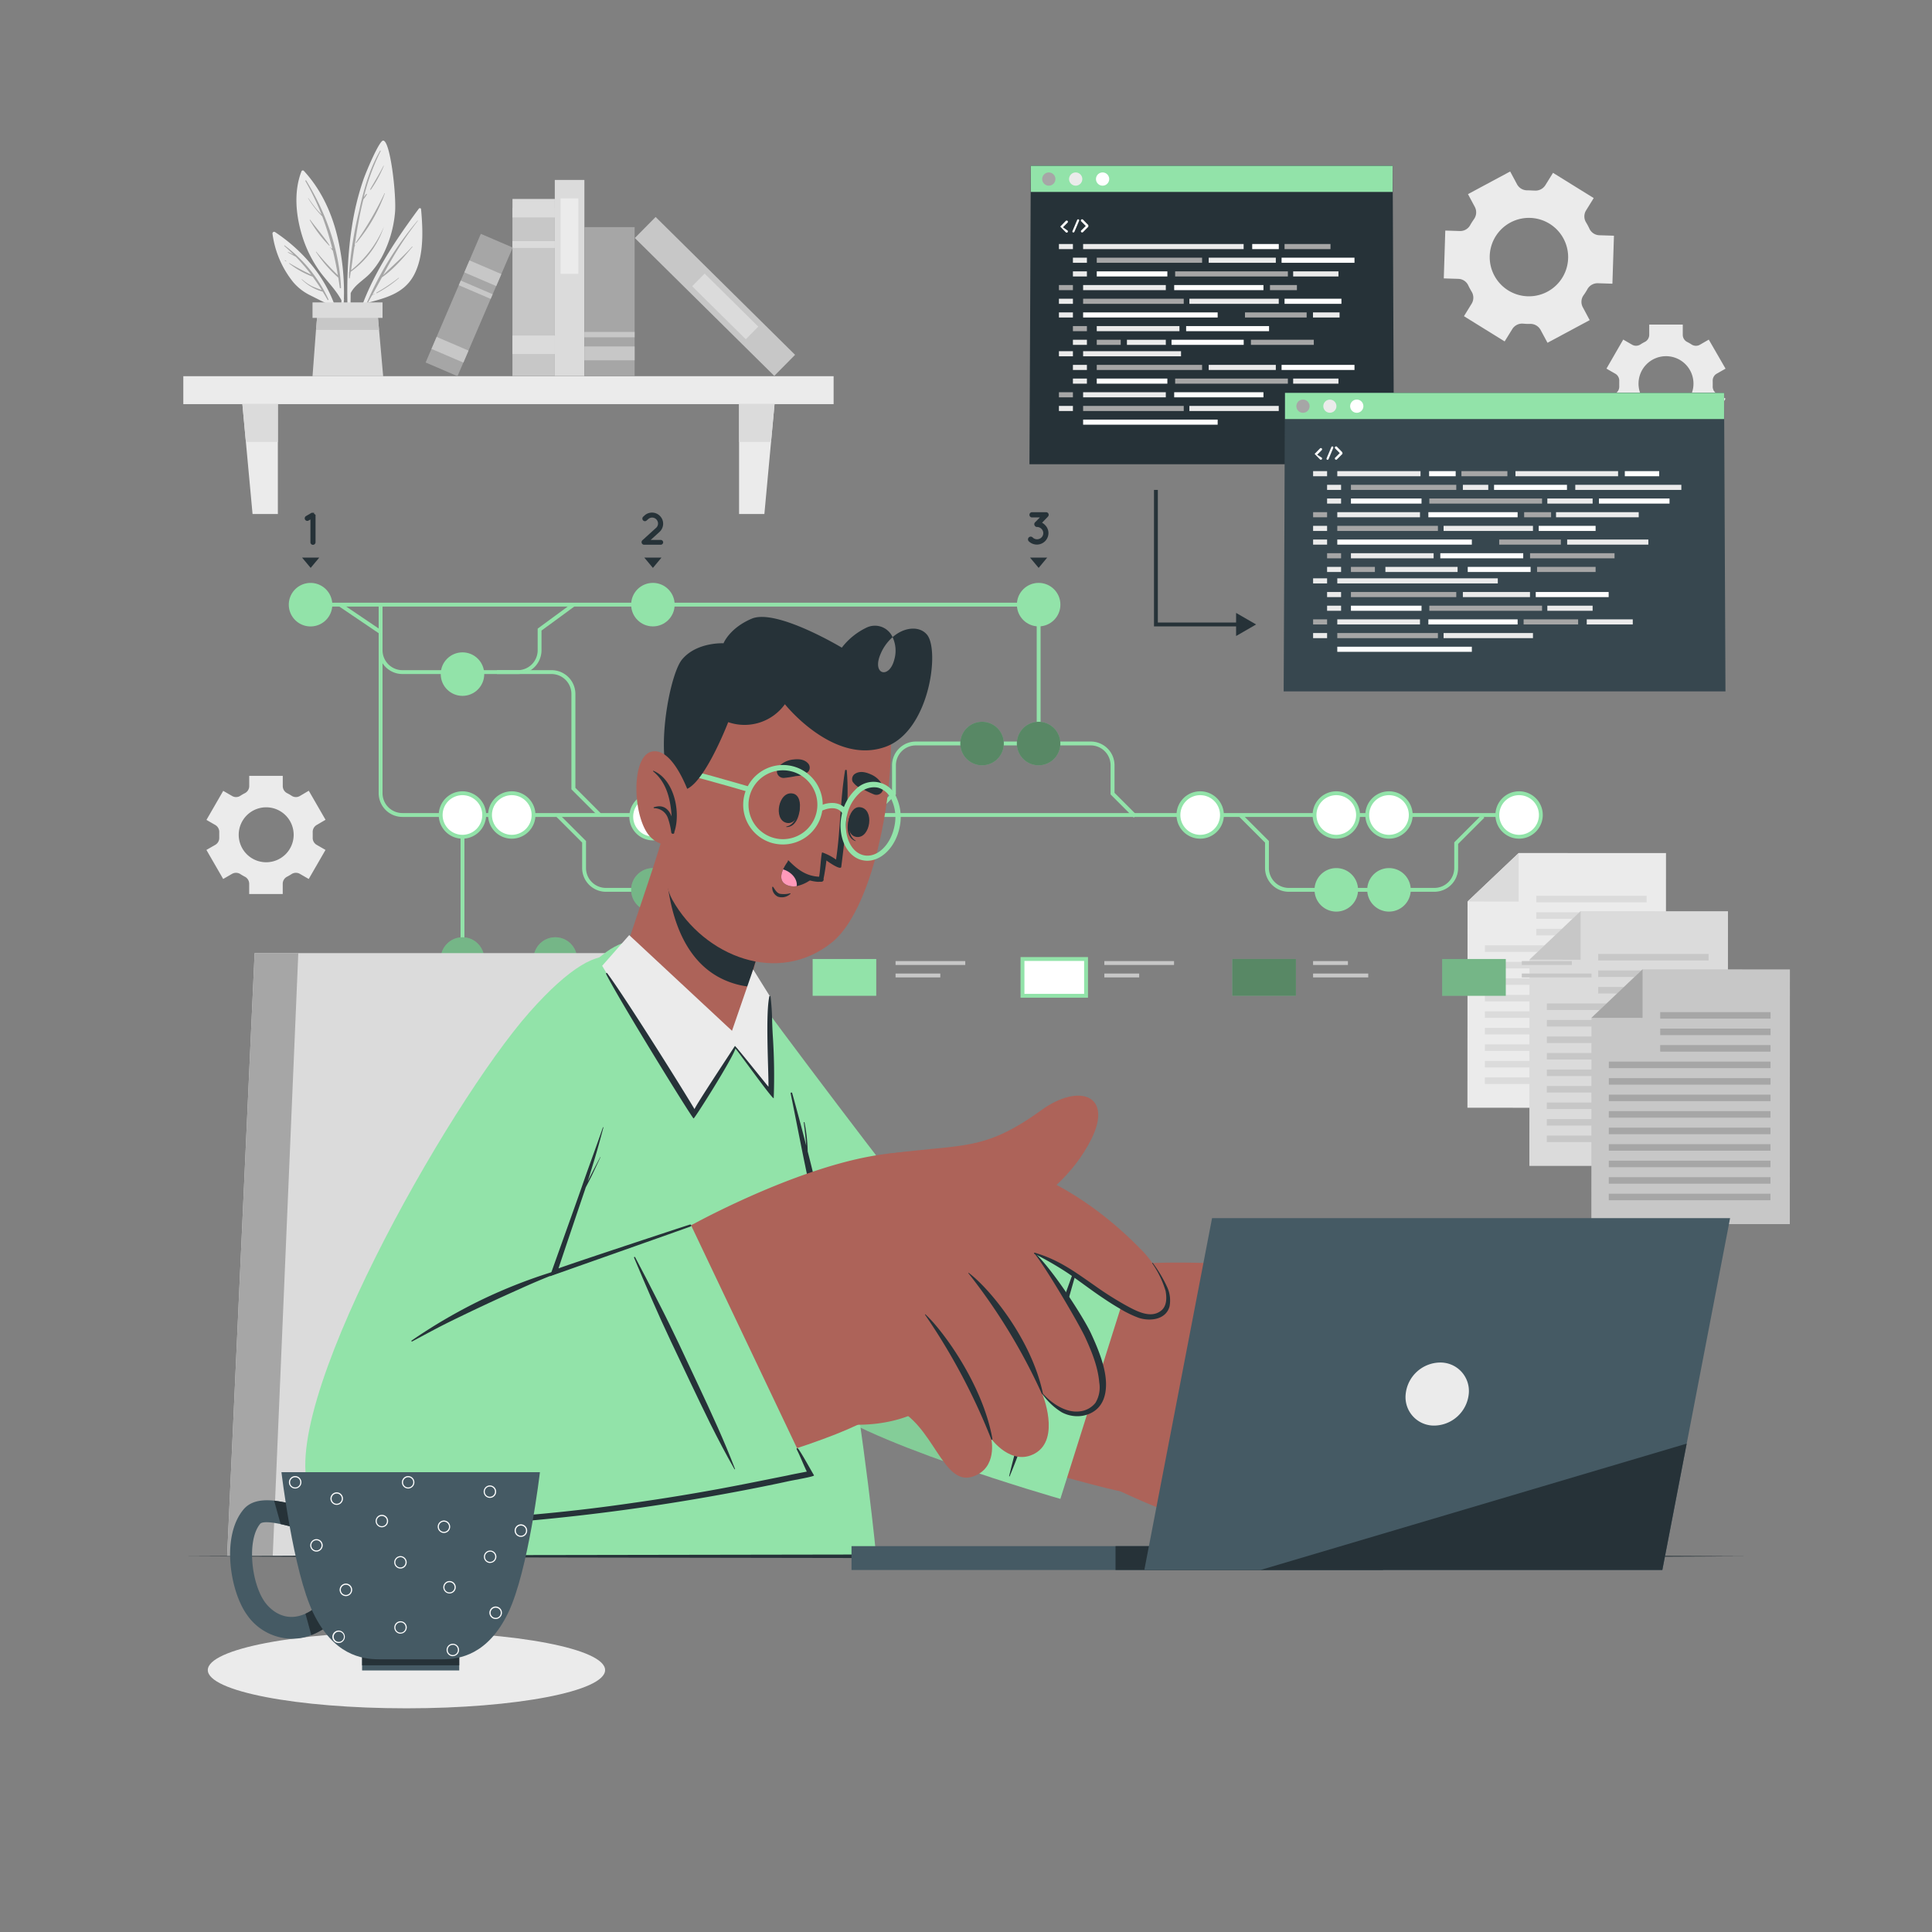 <svg xmlns="http://www.w3.org/2000/svg" viewBox="0 0 500 500"><rect x="0" y="0" width="500" height="500" fill="#808080" stroke="none"/><g id="freepik--background-complete--inject-112"><rect x="47.44" y="97.36" width="168.3" height="7.23" style="fill:#ebebeb"></rect><polygon points="71.91 133.03 65.36 133.03 62.73 104.58 71.91 104.58 71.91 133.03" style="fill:#ebebeb"></polygon><polygon points="191.27 133.03 197.82 133.03 200.45 104.58 191.27 104.58 191.27 133.03" style="fill:#ebebeb"></polygon><polygon points="62.73 104.58 71.91 104.58 71.91 114.38 63.63 114.38 62.73 104.58" style="fill:#dbdbdb"></polygon><polygon points="200.45 104.58 199.55 114.38 191.27 114.38 191.27 104.58 200.45 104.58" style="fill:#dbdbdb"></polygon><path d="M108.39,54c-7.47,10.12-15.26,21.86-17.16,34.54,0,.19.29.25.33.06a75.68,75.68,0,0,1,3.31-10.15c4.91-1.35,9.73-2.46,12.3-7.34s2.3-11.54,1.8-17C108.93,53.82,108.54,53.81,108.39,54Z" style="fill:#ebebeb"></path><path d="M94.94,78.35a83.55,83.55,0,0,1,13.14-21.27s.09,0,.06.06a89.42,89.42,0,0,0-9,14.09c2.47-2.51,5.18-4.76,7.52-7.42,0-.05.12,0,.08.08-2.33,2.79-4.87,5.82-7.9,7.89-.81,1.49-1.63,3-2.46,4.5L97,76s.07,0,0,.06c-.24.12-.46.24-.7.34l-1.19,2.13C95.09,78.65,94.87,78.51,94.94,78.35Z" style="fill:#a6a6a6"></path><path d="M97.44,75.73a44,44,0,0,0,5.73-3.83s.12,0,.07.07a30.42,30.42,0,0,1-5.72,3.9C97.43,75.92,97.34,75.78,97.44,75.73Z" style="fill:#a6a6a6"></path><path d="M90.42,88.42a.14.14,0,0,0,.27,0c0-4.18,0-8.37.07-12.57,1.07-2.16,3.36-3.35,5-5.08a22.28,22.28,0,0,0,3-4.15,30,30,0,0,0,3.46-11.52c.44-4.47-1.26-19.21-3.14-18.7-1,.26-4.14,7.57-5,10a69.58,69.58,0,0,0-3,12.24C89.54,68.44,89.67,78.53,90.42,88.42Z" style="fill:#ebebeb"></path><path d="M90.39,70.4h0a95,95,0,0,1,2.53-15.75c1.2-5.52,2.6-10.72,5.45-15.65,0-.09.18,0,.14.09a57.72,57.72,0,0,0-4.38,12c.19-.3.42-.58.62-.86.08-.12.26,0,.19.1a8,8,0,0,1-.89,1.26h0c-1,3.95-1.68,8-2.28,12l.13-.15s.09,0,.06,0l-.23.4c-.31,2-.59,4.08-.87,6.1a28.75,28.75,0,0,0,8.5-11.29s0,0,0,0a23.49,23.49,0,0,1-8.6,11.69c-.07.55-.15,1.09-.23,1.63,0,.12-.19.09-.19,0,0-.48,0-1,0-1.45A.11.11,0,0,1,90.39,70.4Z" style="fill:#a6a6a6"></path><path d="M92.1,62.75A85.12,85.12,0,0,0,99.52,50s.11,0,.09,0a41.49,41.49,0,0,1-7.37,12.84C92.18,62.93,92.05,62.83,92.1,62.75Z" style="fill:#a6a6a6"></path><path d="M95.8,49c1.15-2,2.37-4,3.45-6.1,0-.06.11,0,.09,0A31.9,31.9,0,0,1,96,49.05C95.9,49.16,95.73,49.07,95.8,49Z" style="fill:#a6a6a6"></path><path d="M95.35,49.84a0,0,0,1,1,0,0A0,0,0,0,1,95.35,49.84Z" style="fill:#a6a6a6"></path><path d="M88.37,77.72a42.83,42.83,0,0,1-1,8.23c0,.3.08.59.13.9A39.17,39.17,0,0,0,89,77.68a.27.27,0,0,0,0-.29h0A60.94,60.94,0,0,0,88.09,65c-1.29-7.68-4.12-15-9.47-20.8a.38.38,0,0,0-.59.12c-2.16,5.5-1.41,12,.43,17.53a32,32,0,0,0,4.24,8.32C84.54,72.72,86.88,74.9,88.37,77.72Z" style="fill:#ebebeb"></path><path d="M79.25,46.73c5.07,8.24,8.6,18,9,27.72,0,.18-.29.22-.31,0-.12-.88-.25-1.74-.4-2.61h0a33.13,33.13,0,0,1-5.76-6.64s0-.1.07-.06a70.16,70.16,0,0,0,5.59,6.09q-.54-3.23-1.3-6.36c-.14-.15-.27-.31-.4-.47s.06-.25.15-.15l.12.14A74.1,74.1,0,0,0,83.4,56a26.09,26.09,0,0,1-3.68-4.73,0,0,0,0,1,.07,0c.76,1.06,1.49,2.13,2.35,3.11.34.39.71.76,1.07,1.14a65.25,65.25,0,0,0-4.16-8.65A.12.12,0,0,1,79.25,46.73Z" style="fill:#a6a6a6"></path><path d="M80.28,56.89c1.64,2.21,3.5,4.31,5,6.59,0,.07,0,.13-.11.08a33.16,33.16,0,0,1-5-6.61C80.12,56.88,80.23,56.82,80.28,56.89Z" style="fill:#a6a6a6"></path><path d="M85.54,64l.07.07s0,.13-.08.08l-.07-.07S85.49,63.94,85.54,64Z" style="fill:#a6a6a6"></path><path d="M70.52,60.48A25.23,25.23,0,0,0,75.87,73a13.51,13.51,0,0,0,4.34,3.39c1.88.93,3.85,2,5.8,2.76a38.56,38.56,0,0,1,2,7.29c.06-.21.12-.43.19-.64C87,75.11,80.06,65.94,71.18,60.06A.43.43,0,0,0,70.52,60.48Z" style="fill:#ebebeb"></path><path d="M73.58,63.65c-.06-.06,0-.17.1-.12A36.44,36.44,0,0,1,85,77.47c.06.15-.14.28-.22.13-.42-.72-.84-1.43-1.26-2.12h0a12.2,12.2,0,0,1-5.45-3.17s0-.09.06-.06a12.2,12.2,0,0,0,2.56,1.8,27.1,27.1,0,0,0,2.58,1c-.75-1.19-1.53-2.33-2.35-3.44a23.54,23.54,0,0,1-6.09-3.42.06.06,0,0,1,.06-.1,60.31,60.31,0,0,0,5.66,3,51.45,51.45,0,0,0-4-4.65c-.69-.37-1.39-.73-2.06-1.12,0,0,0-.13,0-.11a7.41,7.41,0,0,1,1.57.78C75.29,65.23,74.47,64.43,73.58,63.65Z" style="fill:#a6a6a6"></path><path d="M73.77,67.35a2.22,2.22,0,0,1,.35.25s0,.07-.05.05a2.43,2.43,0,0,1-.35-.2C73.65,67.41,73.71,67.31,73.77,67.35Z" style="fill:#a6a6a6"></path><polygon points="99.16 97.36 80.88 97.36 81.78 85.37 82.12 81.47 97.75 81.47 98.1 85.37 99.16 97.36" style="fill:#dbdbdb"></polygon><polygon points="98.1 85.37 81.78 85.37 82.12 81.47 97.75 81.47 98.1 85.37" style="fill:#c7c7c7"></polygon><rect x="80.88" y="78.26" width="18.12" height="4.01" style="fill:#dbdbdb"></rect><rect x="116.35" y="70.1" width="43.51" height="10.96" transform="translate(213.68 -62.53) rotate(90)" style="fill:#c7c7c7"></rect><rect x="135.71" y="48.4" width="4.78" height="10.96" transform="translate(191.99 -84.22) rotate(90)" style="fill:#dbdbdb"></rect><rect x="137.22" y="57.81" width="1.77" height="10.96" transform="translate(201.39 -74.82) rotate(90)" style="fill:#dbdbdb"></rect><rect x="135.71" y="83.75" width="4.78" height="10.96" transform="translate(227.34 -48.87) rotate(90)" style="fill:#dbdbdb"></rect><rect x="122.03" y="68.12" width="50.75" height="7.66" transform="translate(219.36 -75.46) rotate(90)" style="fill:#dbdbdb"></rect><rect x="137.62" y="58.81" width="19.52" height="4.6" transform="translate(208.48 -86.27) rotate(90)" style="fill:#ebebeb"></rect><rect x="159.67" y="72.88" width="50.75" height="7.66" transform="translate(107.36 -107.93) rotate(44.67)" style="fill:#c7c7c7"></rect><rect x="177.94" y="77" width="19.52" height="4.6" transform="translate(109.95 -109.05) rotate(44.67)" style="fill:#dbdbdb"></rect><rect x="138.46" y="71.56" width="38.55" height="13" transform="translate(235.8 -79.68) rotate(90)" style="fill:#a6a6a6"></rect><rect x="155.94" y="84.95" width="3.59" height="13" transform="translate(249.19 -66.28) rotate(90)" style="fill:#c7c7c7"></rect><rect x="157.04" y="80.1" width="1.39" height="13" transform="translate(244.34 -71.14) rotate(90)" style="fill:#c7c7c7"></rect><rect x="103.3" y="74.45" width="36.23" height="8.98" transform="translate(241.85 -1.5) rotate(113.23)" style="fill:#a6a6a6"></rect><rect x="114.77" y="86.01" width="3.38" height="8.98" transform="translate(245.56 19.19) rotate(113.23)" style="fill:#c7c7c7"></rect><rect x="123.27" y="66.21" width="3.38" height="8.98" transform="translate(239.22 -16.23) rotate(113.23)" style="fill:#c7c7c7"></rect><rect x="122.46" y="70.49" width="1.31" height="8.98" transform="translate(240.58 -8.58) rotate(113.23)" style="fill:#c7c7c7"></rect><polygon points="379.77 286.68 431.13 286.71 431.16 220.78 393.03 220.76 379.8 233.31 379.77 286.68" style="fill:#ebebeb"></polygon><polygon points="393.03 220.76 379.8 233.31 393.02 233.32 393.03 220.76" style="fill:#dbdbdb"></polygon><rect x="397.59" y="231.83" width="28.56" height="1.69" style="fill:#dbdbdb"></rect><rect x="397.59" y="236.1" width="28.56" height="1.69" style="fill:#dbdbdb"></rect><rect x="397.59" y="240.38" width="28.56" height="1.69" style="fill:#dbdbdb"></rect><rect x="384.3" y="244.65" width="41.84" height="1.69" style="fill:#dbdbdb"></rect><rect x="384.3" y="248.92" width="41.84" height="1.69" style="fill:#dbdbdb"></rect><rect x="384.3" y="253.19" width="41.84" height="1.69" style="fill:#dbdbdb"></rect><rect x="384.29" y="257.47" width="41.84" height="1.69" style="fill:#dbdbdb"></rect><rect x="384.29" y="261.74" width="41.84" height="1.69" style="fill:#dbdbdb"></rect><rect x="384.29" y="266.01" width="41.84" height="1.69" style="fill:#dbdbdb"></rect><rect x="384.29" y="270.29" width="41.84" height="1.69" style="fill:#dbdbdb"></rect><rect x="384.29" y="274.56" width="41.84" height="1.69" style="fill:#dbdbdb"></rect><rect x="384.28" y="278.83" width="41.84" height="1.69" style="fill:#dbdbdb"></rect><polygon points="395.8 301.73 447.16 301.76 447.2 235.83 409.06 235.81 395.83 248.36 395.8 301.73" style="fill:#dbdbdb"></polygon><polygon points="409.06 235.81 395.83 248.36 409.06 248.37 409.06 235.81" style="fill:#c7c7c7"></polygon><rect x="413.62" y="246.88" width="28.56" height="1.69" style="fill:#c7c7c7"></rect><rect x="413.62" y="251.15" width="28.56" height="1.69" style="fill:#c7c7c7"></rect><rect x="413.62" y="255.43" width="28.56" height="1.69" style="fill:#c7c7c7"></rect><rect x="400.33" y="259.69" width="41.84" height="1.69" style="fill:#c7c7c7"></rect><rect x="400.33" y="263.97" width="41.84" height="1.69" style="fill:#c7c7c7"></rect><rect x="400.33" y="268.24" width="41.84" height="1.69" style="fill:#c7c7c7"></rect><rect x="400.33" y="272.51" width="41.84" height="1.69" style="fill:#c7c7c7"></rect><rect x="400.33" y="276.79" width="41.84" height="1.69" style="fill:#c7c7c7"></rect><rect x="400.32" y="281.06" width="41.84" height="1.69" style="fill:#c7c7c7"></rect><rect x="400.32" y="285.33" width="41.84" height="1.69" style="fill:#c7c7c7"></rect><rect x="400.32" y="289.61" width="41.84" height="1.69" style="fill:#c7c7c7"></rect><rect x="400.32" y="293.88" width="41.84" height="1.69" style="fill:#c7c7c7"></rect><polygon points="411.84 316.78 463.2 316.8 463.23 250.88 425.1 250.86 411.87 263.41 411.84 316.78" style="fill:#c7c7c7"></polygon><polygon points="425.1 250.86 411.87 263.41 425.09 263.42 425.1 250.86" style="fill:#a6a6a6"></polygon><rect x="429.66" y="261.93" width="28.56" height="1.69" style="fill:#a6a6a6"></rect><rect x="429.66" y="266.2" width="28.56" height="1.69" style="fill:#a6a6a6"></rect><rect x="429.65" y="270.47" width="28.56" height="1.69" style="fill:#a6a6a6"></rect><rect x="416.37" y="274.74" width="41.84" height="1.69" style="fill:#a6a6a6"></rect><rect x="416.37" y="279.02" width="41.84" height="1.69" style="fill:#a6a6a6"></rect><rect x="416.37" y="283.29" width="41.84" height="1.69" style="fill:#a6a6a6"></rect><rect x="416.36" y="287.56" width="41.84" height="1.69" style="fill:#a6a6a6"></rect><rect x="416.36" y="291.84" width="41.84" height="1.69" style="fill:#a6a6a6"></rect><rect x="416.36" y="296.11" width="41.84" height="1.69" style="fill:#a6a6a6"></rect><rect x="416.36" y="300.38" width="41.84" height="1.69" style="fill:#a6a6a6"></rect><rect x="416.35" y="304.65" width="41.84" height="1.69" style="fill:#a6a6a6"></rect><rect x="416.35" y="308.93" width="41.84" height="1.69" style="fill:#a6a6a6"></rect><path d="M412.45,51.26l-10.53-6.53-2,3.22a3,3,0,0,1-2.77,1.37c-.61,0-1.23-.07-1.85-.06a3,3,0,0,1-2.68-1.54l-1.79-3.34-10.92,5.86,1.79,3.34a3,3,0,0,1-.2,3.08c-.35.51-.68,1-1,1.57a2.94,2.94,0,0,1-2.67,1.56l-3.79-.12-.39,12.38,3.81.12A2.92,2.92,0,0,1,380,73.89c.13.28.27.55.42.82s.29.53.45.79a3,3,0,0,1,0,3.08l-2,3.25,10.53,6.53,2-3.23a3,3,0,0,1,2.78-1.37,14.14,14.14,0,0,0,1.84.06,3,3,0,0,1,2.67,1.54l1.8,3.35,10.92-5.86-1.79-3.35a2.93,2.93,0,0,1,.19-3.07,15.09,15.09,0,0,0,1-1.57,3,3,0,0,1,2.68-1.56l3.8.12L417.69,61l-3.8-.12a2.94,2.94,0,0,1-2.56-1.72c-.13-.27-.26-.55-.41-.82s-.29-.53-.45-.79a2.94,2.94,0,0,1,0-3.09Zm-7.82,10.48a10.15,10.15,0,1,1-13.74-4.15A10.15,10.15,0,0,1,404.63,61.74Z" style="fill:#ebebeb"></path><path d="M84.25,212.16l-4.34-7.52L77.61,206a2,2,0,0,1-2.16-.07,11.42,11.42,0,0,0-1.13-.65,2.06,2.06,0,0,1-1.14-1.83v-2.66H64.5v2.66a2.06,2.06,0,0,1-1.14,1.83,11.42,11.42,0,0,0-1.13.65,2,2,0,0,1-2.16.07l-2.3-1.33-4.34,7.52,2.31,1.33a2.08,2.08,0,0,1,1,1.92c0,.21,0,.43,0,.64s0,.43,0,.64a2.06,2.06,0,0,1-1,1.91l-2.32,1.33,4.34,7.52,2.3-1.33a2.07,2.07,0,0,1,2.17.08c.36.23.73.45,1.12.65a2.06,2.06,0,0,1,1.14,1.83v2.66h8.68v-2.66a2.06,2.06,0,0,1,1.14-1.83c.39-.2.76-.42,1.12-.65a2.07,2.07,0,0,1,2.17-.08l2.3,1.33,4.34-7.52-2.31-1.33a2.06,2.06,0,0,1-1-1.91c0-.21,0-.42,0-.64s0-.43,0-.64a2.08,2.08,0,0,1,1-1.92ZM76,216.05a7.11,7.11,0,1,1-7.11-7.12A7.11,7.11,0,0,1,76,216.05Z" style="fill:#ebebeb"></path><path d="M446.57,95.41l-4.34-7.52-2.3,1.33a2.07,2.07,0,0,1-2.16-.07,9.73,9.73,0,0,0-1.13-.65,2.08,2.08,0,0,1-1.14-1.84V84h-8.68v2.65a2.08,2.08,0,0,1-1.14,1.84,9.73,9.73,0,0,0-1.13.65,2.07,2.07,0,0,1-2.16.07l-2.3-1.33-4.34,7.52,2.31,1.33a2.07,2.07,0,0,1,1,1.92c0,.21,0,.42,0,.64s0,.42,0,.63a2.06,2.06,0,0,1-1,1.91l-2.32,1.34,4.34,7.52,2.3-1.33a2.07,2.07,0,0,1,2.17.08,11.19,11.19,0,0,0,1.12.64,2.08,2.08,0,0,1,1.14,1.84v2.66h8.68v-2.66a2.08,2.08,0,0,1,1.14-1.84,11.19,11.19,0,0,0,1.12-.64,2.07,2.07,0,0,1,2.17-.08l2.3,1.33,4.34-7.52-2.31-1.33a2.06,2.06,0,0,1-1-1.91c0-.21,0-.43,0-.64s0-.43,0-.64a2.06,2.06,0,0,1,1-1.92Zm-8.3,3.89a7.11,7.11,0,1,1-7.11-7.12A7.1,7.1,0,0,1,438.27,99.3Z" style="fill:#ebebeb"></path></g><g id="freepik--Shadow--inject-112"><ellipse cx="105.19" cy="432.21" rx="51.41" ry="9.9" style="fill:#ebebeb"></ellipse></g><g id="freepik--Screens--inject-112"><polygon points="183.55 248.69 119.19 248.69 119.19 210.92 120.19 210.92 120.19 247.69 183.55 247.69 183.55 248.69" style="fill:#92E3A9"></polygon><polygon points="269.3 192.43 268.3 192.43 268.3 156.98 80.4 156.98 80.4 155.98 269.3 155.98 269.3 192.43" style="fill:#92E3A9"></polygon><path d="M393.15,211.42H104.09A6.15,6.15,0,0,1,98,205.28v-48.8h1v48.8a5.14,5.14,0,0,0,5.14,5.14H393.15Z" style="fill:#92E3A9"></path><path d="M133.94,174.44H104.11A6.16,6.16,0,0,1,98,168.28v-4.41l-10.35-7,.56-.83L99,163.33v4.95a5.16,5.16,0,0,0,5.16,5.16h29.83a5.16,5.16,0,0,0,5.16-5.16v-5.59l9-6.61.59.81-8.6,6.3v5.09A6.16,6.16,0,0,1,133.94,174.44Z" style="fill:#92E3A9"></path><path d="M154.88,211.27l-7-7V179.59a5.16,5.16,0,0,0-5.15-5.15H128.6v-1h14.16a6.16,6.16,0,0,1,6.15,6.15v24.3l6.67,6.68Z" style="fill:#92E3A9"></path><path d="M293.42,211.6l-6-6v-7.54a5.15,5.15,0,0,0-5.14-5.15H237a5.15,5.15,0,0,0-5.14,5.15v7.54l-5.65,5.65-.71-.7,5.36-5.36v-7.13a6.16,6.16,0,0,1,6.14-6.15H282.3a6.15,6.15,0,0,1,6.14,6.15v7.13l5.69,5.69Z" style="fill:#92E3A9"></path><path d="M194.48,230.79H156.8a6.15,6.15,0,0,1-6.14-6.14v-6.59l-6.79-6.79.71-.7,7.08,7.08v7a5.14,5.14,0,0,0,5.14,5.14h37.68a5.15,5.15,0,0,0,5.15-5.14V218l7.08-7.08.7.7-6.78,6.79v6.26A6.16,6.16,0,0,1,194.48,230.79Z" style="fill:#92E3A9"></path><path d="M371.22,230.79H333.53a6.15,6.15,0,0,1-6.14-6.14v-6.59l-6.79-6.79.71-.7,7.08,7.08v7a5.15,5.15,0,0,0,5.14,5.14h37.69a5.15,5.15,0,0,0,5.14-5.14V218l7.08-7.08.71.7-6.79,6.79v6.26A6.15,6.15,0,0,1,371.22,230.79Z" style="fill:#92E3A9"></path><path d="M86,156.48a5.63,5.63,0,1,1-5.63-5.62A5.63,5.63,0,0,1,86,156.48Z" style="fill:#92E3A9"></path><circle cx="168.97" cy="156.48" r="5.63" style="fill:#92E3A9"></circle><circle cx="168.97" cy="211.36" r="5.63" style="fill:#fff"></circle><path d="M169,217.49a6.13,6.13,0,1,1,6.13-6.13A6.14,6.14,0,0,1,169,217.49Zm0-11.26a5.13,5.13,0,1,0,5.13,5.13A5.13,5.13,0,0,0,169,206.23Z" style="fill:#92E3A9"></path><path d="M222.8,211.36a5.63,5.63,0,1,1-5.63-5.63A5.63,5.63,0,0,1,222.8,211.36Z" style="fill:#fff"></path><path d="M217.17,217.49a6.13,6.13,0,1,1,6.13-6.13A6.14,6.14,0,0,1,217.17,217.49Zm0-11.26a5.13,5.13,0,1,0,5.13,5.13A5.13,5.13,0,0,0,217.17,206.23Z" style="fill:#92E3A9"></path><path d="M174.6,230.29a5.63,5.63,0,1,1-5.63-5.63A5.63,5.63,0,0,1,174.6,230.29Z" style="fill:#92E3A9"></path><path d="M174.6,230.29a5.63,5.63,0,1,1-5.63-5.63A5.63,5.63,0,0,1,174.6,230.29Z" style="opacity:0.2"></path><path d="M188.3,230.29a5.63,5.63,0,1,1-5.63-5.63A5.63,5.63,0,0,1,188.3,230.29Z" style="fill:#92E3A9"></path><path d="M188.3,230.29a5.63,5.63,0,1,1-5.63-5.63A5.63,5.63,0,0,1,188.3,230.29Z" style="opacity:0.2"></path><path d="M351.46,230.29a5.63,5.63,0,1,1-5.63-5.63A5.63,5.63,0,0,1,351.46,230.29Z" style="fill:#92E3A9"></path><path d="M365.1,230.29a5.63,5.63,0,1,1-5.63-5.63A5.63,5.63,0,0,1,365.1,230.29Z" style="fill:#92E3A9"></path><circle cx="268.8" cy="156.48" r="5.63" style="fill:#92E3A9"></circle><circle cx="119.69" cy="174.46" r="5.63" style="fill:#92E3A9"></circle><circle cx="119.69" cy="210.92" r="5.63" style="fill:#fff"></circle><path d="M119.69,217.05a6.13,6.13,0,1,1,6.12-6.13A6.14,6.14,0,0,1,119.69,217.05Zm0-11.26a5.13,5.13,0,1,0,5.12,5.13A5.13,5.13,0,0,0,119.69,205.79Z" style="fill:#92E3A9"></path><circle cx="119.69" cy="248.19" r="5.63" style="fill:#92E3A9"></circle><circle cx="119.69" cy="248.19" r="5.63" style="opacity:0.2"></circle><circle cx="143.71" cy="248.19" r="5.63" style="fill:#92E3A9"></circle><circle cx="143.71" cy="248.19" r="5.63" style="opacity:0.2"></circle><circle cx="182.67" cy="248.19" r="5.63" style="fill:#92E3A9"></circle><circle cx="182.67" cy="248.19" r="5.63" style="opacity:0.2"></circle><path d="M138.08,210.92a5.63,5.63,0,1,1-5.63-5.63A5.63,5.63,0,0,1,138.08,210.92Z" style="fill:#fff"></path><path d="M132.45,217.05a6.13,6.13,0,1,1,6.13-6.13A6.14,6.14,0,0,1,132.45,217.05Zm0-11.26a5.13,5.13,0,1,0,5.13,5.13A5.13,5.13,0,0,0,132.45,205.79Z" style="fill:#92E3A9"></path><path d="M259.79,192.43a5.63,5.63,0,1,1-5.63-5.63A5.63,5.63,0,0,1,259.79,192.43Z" style="fill:#92E3A9"></path><path d="M259.79,192.43a5.63,5.63,0,1,1-5.63-5.63A5.63,5.63,0,0,1,259.79,192.43Z" style="opacity:0.4"></path><circle cx="310.61" cy="210.92" r="5.63" style="fill:#fff"></circle><path d="M310.61,217.05a6.13,6.13,0,1,1,6.13-6.13A6.14,6.14,0,0,1,310.61,217.05Zm0-11.26a5.13,5.13,0,1,0,5.13,5.13A5.13,5.13,0,0,0,310.61,205.79Z" style="fill:#92E3A9"></path><circle cx="345.83" cy="210.92" r="5.63" style="fill:#fff"></circle><path d="M345.83,217.05a6.13,6.13,0,1,1,6.13-6.13A6.14,6.14,0,0,1,345.83,217.05Zm0-11.26a5.13,5.13,0,1,0,5.13,5.13A5.13,5.13,0,0,0,345.83,205.79Z" style="fill:#92E3A9"></path><circle cx="359.47" cy="210.92" r="5.63" style="fill:#fff"></circle><path d="M359.47,217.05a6.13,6.13,0,1,1,6.13-6.13A6.14,6.14,0,0,1,359.47,217.05Zm0-11.26a5.13,5.13,0,1,0,5.13,5.13A5.13,5.13,0,0,0,359.47,205.79Z" style="fill:#92E3A9"></path><circle cx="393.15" cy="210.92" r="5.63" style="fill:#fff"></circle><path d="M393.15,217.05a6.13,6.13,0,1,1,6.12-6.13A6.14,6.14,0,0,1,393.15,217.05Zm0-11.26a5.13,5.13,0,1,0,5.12,5.13A5.13,5.13,0,0,0,393.15,205.79Z" style="fill:#92E3A9"></path><path d="M274.42,192.43a5.63,5.63,0,1,1-5.62-5.63A5.63,5.63,0,0,1,274.42,192.43Z" style="fill:#92E3A9"></path><path d="M274.42,192.43a5.63,5.63,0,1,1-5.62-5.63A5.63,5.63,0,0,1,274.42,192.43Z" style="opacity:0.4"></path><path d="M81.66,133.24v7.08A.67.67,0,0,1,81,141a.65.65,0,0,1-.66-.66v-5.9l-.48.27a.63.63,0,0,1-.33.1.67.67,0,0,1-.35-1.24l1.47-.87,0,0s0,0,.06,0l.07,0h.32s0,0,.07,0h.05s0,0,.07,0a.07.07,0,0,0,0,0l0,0a.08.08,0,0,1,0,0l0,0,0,0v0s0,0,0,0a.14.14,0,0,1,0,.06s0,.05,0,.06a.35.35,0,0,0,0,.06.13.13,0,0,0,0,.09Z" style="fill:#263238"></path><path d="M171.63,140.32a.65.65,0,0,1-.66.66H166.7a.67.67,0,0,1-.46-1.15l3.55-3.22a1.5,1.5,0,0,0,.51-1.15,1.58,1.58,0,0,0-.4-1,1.51,1.51,0,0,0-1.15-.51,1.54,1.54,0,0,0-1,.4l-.38.33a.64.64,0,0,1-.93,0,.66.66,0,0,1,0-.94l.37-.34a2.87,2.87,0,0,1,4.06.21,2.81,2.81,0,0,1,.75,1.93,2.89,2.89,0,0,1-.95,2.13l-2.27,2.06H171A.66.66,0,0,1,171.63,140.32Z" style="fill:#263238"></path><path d="M270.46,135.88a2.93,2.93,0,0,1,.88,2.1,3,3,0,0,1-5.09,2.11.68.68,0,0,1,1-1,1.6,1.6,0,0,0,1.14.47,1.64,1.64,0,0,0,1.15-.47A1.57,1.57,0,0,0,270,138a1.54,1.54,0,0,0-.48-1.14,1.61,1.61,0,0,0-1.14-.48.58.58,0,0,1-.49-.22h0a.68.68,0,0,1,0-1l1.23-1.25h-1.94a.68.68,0,1,1,0-1.35h3.53a.67.67,0,0,1,.69.67.66.66,0,0,1-.09.32.66.66,0,0,1-.12.17l-1.51,1.56A2.9,2.9,0,0,1,270.46,135.88Z" style="fill:#263238"></path><polygon points="78.18 144.31 82.62 144.31 80.4 146.97 78.18 144.31" style="fill:#263238"></polygon><polygon points="166.75 144.31 171.19 144.31 168.97 146.97 166.75 144.31" style="fill:#263238"></polygon><polygon points="266.58 144.31 271.01 144.31 268.8 146.97 266.58 144.31" style="fill:#263238"></polygon><rect x="210.31" y="248.19" width="16.46" height="9.52" style="fill:#92E3A9"></rect><rect x="264.62" y="248.19" width="16.46" height="9.52" style="fill:#fff"></rect><path d="M281.57,258.21H264.12V247.69h17.45Zm-16.45-1h15.45v-8.52H265.12Z" style="fill:#92E3A9"></path><rect x="318.92" y="248.19" width="16.46" height="9.52" style="fill:#92E3A9"></rect><rect x="318.92" y="248.19" width="16.46" height="9.52" style="opacity:0.4"></rect><rect x="373.23" y="248.19" width="16.46" height="9.52" style="fill:#92E3A9"></rect><rect x="373.23" y="248.19" width="16.46" height="9.52" style="opacity:0.2"></rect><rect x="231.77" y="248.73" width="18.04" height="1" style="fill:#c7c7c7"></rect><rect x="231.77" y="251.95" width="11.58" height="1" style="fill:#c7c7c7"></rect><rect x="285.8" y="248.73" width="18.04" height="1" style="fill:#c7c7c7"></rect><rect x="285.8" y="251.95" width="9.02" height="1" style="fill:#c7c7c7"></rect><rect x="339.82" y="248.73" width="9.02" height="1" style="fill:#c7c7c7"></rect><rect x="339.82" y="251.95" width="14.28" height="1" style="fill:#c7c7c7"></rect><rect x="393.84" y="248.73" width="12.96" height="1" style="fill:#c7c7c7"></rect><rect x="393.84" y="251.95" width="18.04" height="1" style="fill:#c7c7c7"></rect><rect x="266.78" y="42.9" width="93.63" height="76.89" style="fill:#37474f"></rect><path d="M360.77,120.15H266.42l.36-77.25h93.63Z" style="fill:#263238"></path><rect x="266.78" y="42.9" width="93.63" height="6.77" style="fill:#92E3A9"></rect><path d="M273.14,46.34a1.71,1.71,0,1,1-1.71-1.71A1.71,1.71,0,0,1,273.14,46.34Z" style="fill:#a6a6a6"></path><path d="M280.1,46.34a1.71,1.71,0,1,1-1.71-1.71A1.71,1.71,0,0,1,280.1,46.34Z" style="fill:#ebebeb"></path><path d="M287.06,46.34a1.71,1.71,0,1,1-1.71-1.71A1.71,1.71,0,0,1,287.06,46.34Z" style="fill:#fff"></path><rect x="274.05" y="63.15" width="3.62" height="1.32" style="fill:#ebebeb"></rect><rect x="280.31" y="63.15" width="41.54" height="1.32" style="fill:#ebebeb"></rect><rect x="324.07" y="63.15" width="6.88" height="1.32" style="fill:#fff"></rect><rect x="339.8" y="80.85" width="6.88" height="1.32" style="fill:#ebebeb"></rect><rect x="332.44" y="63.15" width="11.89" height="1.32" style="fill:#a6a6a6"></rect><rect x="277.67" y="66.69" width="3.62" height="1.32" style="fill:#ebebeb"></rect><rect x="283.84" y="66.69" width="27.26" height="1.32" style="fill:#a6a6a6"></rect><rect x="322.2" y="80.85" width="15.96" height="1.32" style="fill:#a6a6a6"></rect><rect x="280.31" y="77.31" width="26.04" height="1.32" style="fill:#a6a6a6"></rect><rect x="283.84" y="70.23" width="18.27" height="1.32" style="fill:#fff"></rect><rect x="328.67" y="73.77" width="6.97" height="1.32" style="fill:#a6a6a6"></rect><rect x="304.13" y="70.23" width="29.17" height="1.32" style="fill:#a6a6a6"></rect><rect x="280.31" y="80.85" width="34.82" height="1.32" style="fill:#fff"></rect><rect x="331.67" y="66.69" width="18.87" height="1.32" style="fill:#fff"></rect><rect x="312.81" y="66.69" width="17.37" height="1.32" style="fill:#ebebeb"></rect><rect x="334.67" y="70.23" width="11.72" height="1.32" style="fill:#ebebeb"></rect><rect x="277.67" y="70.23" width="3.62" height="1.32" style="fill:#ebebeb"></rect><rect x="274.05" y="73.77" width="3.62" height="1.32" style="fill:#a6a6a6"></rect><rect x="280.31" y="73.77" width="21.4" height="1.32" style="fill:#ebebeb"></rect><rect x="283.84" y="84.39" width="21.4" height="1.32" style="fill:#ebebeb"></rect><rect x="323.74" y="87.93" width="16.27" height="1.32" style="fill:#a6a6a6"></rect><rect x="306.97" y="84.39" width="21.46" height="1.32" style="fill:#fff"></rect><rect x="303.19" y="87.93" width="18.68" height="1.32" style="fill:#fff"></rect><polygon points="301.71 89.26 291.65 89.25 291.65 87.93 301.71 87.94 301.71 89.26" style="fill:#ebebeb"></polygon><rect x="283.84" y="87.93" width="6.2" height="1.32" style="fill:#a6a6a6"></rect><rect x="307.81" y="77.31" width="23.13" height="1.32" style="fill:#ebebeb"></rect><rect x="332.44" y="77.31" width="14.72" height="1.32" style="fill:#fff"></rect><rect x="303.88" y="73.77" width="23.1" height="1.32" style="fill:#fff"></rect><rect x="274.05" y="77.31" width="3.62" height="1.32" style="fill:#ebebeb"></rect><rect x="274.05" y="80.85" width="3.62" height="1.32" style="fill:#ebebeb"></rect><rect x="277.67" y="84.39" width="3.62" height="1.32" style="fill:#a6a6a6"></rect><rect x="277.67" y="87.93" width="3.62" height="1.32" style="fill:#ebebeb"></rect><rect x="274.05" y="90.89" width="3.62" height="1.32" style="fill:#ebebeb"></rect><rect x="280.31" y="90.89" width="25.34" height="1.32" style="fill:#ebebeb"></rect><rect x="277.67" y="94.43" width="3.62" height="1.32" style="fill:#ebebeb"></rect><rect x="283.84" y="94.43" width="27.26" height="1.32" style="fill:#a6a6a6"></rect><rect x="280.31" y="105.05" width="26.04" height="1.32" style="fill:#a6a6a6"></rect><rect x="283.84" y="97.97" width="18.27" height="1.32" style="fill:#fff"></rect><rect x="304.13" y="97.97" width="29.17" height="1.32" style="fill:#a6a6a6"></rect><rect x="280.31" y="108.59" width="34.82" height="1.32" style="fill:#fff"></rect><rect x="331.67" y="94.43" width="18.87" height="1.32" style="fill:#fff"></rect><rect x="312.81" y="94.43" width="17.37" height="1.32" style="fill:#ebebeb"></rect><rect x="334.67" y="97.97" width="11.72" height="1.32" style="fill:#ebebeb"></rect><rect x="277.67" y="97.97" width="3.62" height="1.32" style="fill:#ebebeb"></rect><rect x="274.05" y="101.51" width="3.62" height="1.32" style="fill:#a6a6a6"></rect><rect x="280.31" y="101.51" width="21.4" height="1.32" style="fill:#ebebeb"></rect><rect x="307.81" y="105.05" width="23.13" height="1.32" style="fill:#ebebeb"></rect><rect x="303.88" y="101.51" width="23.1" height="1.32" style="fill:#fff"></rect><rect x="274.05" y="105.05" width="3.62" height="1.32" style="fill:#ebebeb"></rect><path d="M276.28,59.67a.3.3,0,0,1,0,.44.31.31,0,0,1-.22.09.35.35,0,0,1-.23-.09l-1.39-1.41,0,0a0,0,0,0,0,0,0l0,0v0a0,0,0,0,1,0,0s0,0,0,0v0s0,0,0,0v-.06a0,0,0,0,1,0,0s0,0,0,0h0l0-.05h0l0,0,1.39-1.42a.33.33,0,0,1,.45,0,.31.31,0,0,1,0,.45l-1.18,1.19Z" style="fill:#fff"></path><path d="M277.55,59.82l1.22-2.89a.27.27,0,0,1,.36-.15.28.28,0,0,1,.14.36L278.05,60a.28.28,0,0,1-.25.16.18.18,0,0,1-.1,0A.26.26,0,0,1,277.55,59.82Z" style="fill:#fff"></path><path d="M281.67,58.66h0l0,0-1.39,1.41a.33.33,0,0,1-.23.09.31.31,0,0,1-.22-.09.3.3,0,0,1,0-.44L281,58.48l-1.18-1.19a.31.31,0,0,1,0-.45.33.33,0,0,1,.45,0l1.39,1.42,0,0h0l0,.05h0l0,0v.14h0s0,0,0,.05h0Z" style="fill:#fff"></path><rect x="332.56" y="101.68" width="113.63" height="76.89" style="fill:#37474f"></rect><path d="M446.55,178.93H332.21l.35-77.25H446.19Z" style="fill:#37474f"></path><rect x="332.56" y="101.68" width="113.63" height="6.77" style="fill:#92E3A9"></rect><path d="M338.92,105.12a1.71,1.71,0,1,1-1.71-1.71A1.71,1.71,0,0,1,338.92,105.12Z" style="fill:#a6a6a6"></path><circle cx="344.17" cy="105.12" r="1.7" style="fill:#ebebeb"></circle><path d="M352.84,105.12a1.71,1.71,0,1,1-1.71-1.71A1.7,1.7,0,0,1,352.84,105.12Z" style="fill:#fff"></path><rect x="339.83" y="121.93" width="3.62" height="1.32" style="fill:#ebebeb"></rect><rect x="346.09" y="121.93" width="21.54" height="1.32" style="fill:#ebebeb"></rect><rect x="420.5" y="121.93" width="8.9" height="1.32" style="fill:#fff"></rect><rect x="369.85" y="121.93" width="6.88" height="1.32" style="fill:#fff"></rect><rect x="392.2" y="121.93" width="26.56" height="1.32" style="fill:#ebebeb"></rect><rect x="405.58" y="139.63" width="21.01" height="1.32" style="fill:#ebebeb"></rect><rect x="378.22" y="121.93" width="11.89" height="1.32" style="fill:#a6a6a6"></rect><rect x="343.45" y="125.47" width="3.62" height="1.32" style="fill:#ebebeb"></rect><rect x="349.62" y="125.47" width="27.26" height="1.32" style="fill:#a6a6a6"></rect><rect x="387.99" y="139.63" width="15.96" height="1.32" style="fill:#a6a6a6"></rect><rect x="346.09" y="136.09" width="26.04" height="1.32" style="fill:#a6a6a6"></rect><rect x="349.62" y="129.01" width="18.27" height="1.32" style="fill:#fff"></rect><rect x="413.8" y="129.01" width="18.27" height="1.32" style="fill:#fff"></rect><rect x="394.45" y="132.55" width="6.97" height="1.32" style="fill:#a6a6a6"></rect><rect x="369.91" y="129.01" width="29.17" height="1.32" style="fill:#a6a6a6"></rect><rect x="346.09" y="139.63" width="34.82" height="1.32" style="fill:#fff"></rect><rect x="386.66" y="125.47" width="18.87" height="1.32" style="fill:#fff"></rect><rect x="378.59" y="125.47" width="6.57" height="1.32" style="fill:#ebebeb"></rect><rect x="407.68" y="125.47" width="27.45" height="1.32" style="fill:#ebebeb"></rect><rect x="400.45" y="129.01" width="11.72" height="1.32" style="fill:#ebebeb"></rect><rect x="343.45" y="129.01" width="3.62" height="1.32" style="fill:#ebebeb"></rect><rect x="339.83" y="132.55" width="3.62" height="1.32" style="fill:#a6a6a6"></rect><rect x="346.09" y="132.55" width="21.4" height="1.32" style="fill:#ebebeb"></rect><rect x="402.7" y="132.55" width="21.4" height="1.32" style="fill:#ebebeb"></rect><rect x="349.62" y="143.17" width="21.4" height="1.32" style="fill:#ebebeb"></rect><rect x="379.85" y="146.71" width="16.27" height="1.32" style="fill:#fff"></rect><rect x="372.75" y="143.17" width="21.46" height="1.32" style="fill:#fff"></rect><rect x="358.54" y="146.71" width="18.68" height="1.32" style="fill:#ebebeb"></rect><rect x="349.62" y="146.71" width="6.2" height="1.32" style="fill:#a6a6a6"></rect><rect x="397.79" y="146.71" width="15.15" height="1.32" style="fill:#a6a6a6"></rect><rect x="373.6" y="136.09" width="23.13" height="1.32" style="fill:#ebebeb"></rect><rect x="398.22" y="136.09" width="14.72" height="1.32" style="fill:#fff"></rect><rect x="369.66" y="132.55" width="23.1" height="1.32" style="fill:#fff"></rect><rect x="339.83" y="136.09" width="3.62" height="1.32" style="fill:#ebebeb"></rect><rect x="339.83" y="139.63" width="3.62" height="1.32" style="fill:#ebebeb"></rect><rect x="343.45" y="143.17" width="3.62" height="1.32" style="fill:#a6a6a6"></rect><rect x="395.98" y="143.17" width="21.86" height="1.32" style="fill:#a6a6a6"></rect><rect x="343.45" y="146.71" width="3.62" height="1.32" style="fill:#ebebeb"></rect><rect x="339.83" y="149.67" width="3.62" height="1.32" style="fill:#ebebeb"></rect><rect x="346.09" y="149.67" width="41.54" height="1.32" style="fill:#ebebeb"></rect><rect x="343.45" y="153.21" width="3.62" height="1.32" style="fill:#ebebeb"></rect><rect x="349.62" y="153.21" width="27.26" height="1.32" style="fill:#a6a6a6"></rect><rect x="346.09" y="163.83" width="26.04" height="1.32" style="fill:#a6a6a6"></rect><rect x="349.62" y="156.75" width="18.27" height="1.32" style="fill:#fff"></rect><rect x="369.91" y="156.75" width="29.17" height="1.32" style="fill:#a6a6a6"></rect><rect x="346.09" y="167.37" width="34.82" height="1.32" style="fill:#fff"></rect><rect x="397.45" y="153.21" width="18.87" height="1.32" style="fill:#fff"></rect><rect x="378.59" y="153.21" width="17.37" height="1.32" style="fill:#ebebeb"></rect><rect x="400.45" y="156.75" width="11.72" height="1.32" style="fill:#ebebeb"></rect><rect x="343.45" y="156.75" width="3.62" height="1.32" style="fill:#ebebeb"></rect><rect x="339.83" y="160.29" width="3.62" height="1.32" style="fill:#a6a6a6"></rect><rect x="394.31" y="160.29" width="14.11" height="1.32" style="fill:#a6a6a6"></rect><rect x="346.09" y="160.29" width="21.4" height="1.32" style="fill:#ebebeb"></rect><rect x="410.65" y="160.29" width="11.91" height="1.32" style="fill:#ebebeb"></rect><rect x="373.6" y="163.83" width="23.13" height="1.32" style="fill:#ebebeb"></rect><rect x="369.66" y="160.29" width="23.1" height="1.32" style="fill:#fff"></rect><rect x="339.83" y="163.83" width="3.62" height="1.32" style="fill:#ebebeb"></rect><path d="M342.06,118.44a.31.31,0,1,1-.44.45l-1.4-1.42s0,0,0,0h0s0,0,0,0a0,0,0,0,1,0,0,.08.08,0,0,1,0,0s0,0,0,0v0s0,0,0,0,0,0,0,0v0a0,0,0,0,1,0,0s0,0,0,0h0l0,0a0,0,0,0,1,0,0s0,0,0,0l1.4-1.42a.31.31,0,0,1,.44,0,.31.31,0,0,1,0,.45l-1.18,1.19Z" style="fill:#fff"></path><path d="M343.33,118.6l1.22-2.9a.28.28,0,0,1,.36-.14.27.27,0,0,1,.14.35l-1.22,2.91a.27.27,0,0,1-.25.16.18.18,0,0,1-.1,0A.26.26,0,0,1,343.33,118.6Z" style="fill:#fff"></path><path d="M347.45,117.43h0l0,0L346,118.89a.33.33,0,0,1-.23.09.32.32,0,0,1-.22-.54l1.18-1.18-1.18-1.19a.31.31,0,0,1,0-.45.33.33,0,0,1,.45,0l1.39,1.42,0,0h0l0,0h0l0,0v0s0,0,0,0v.06h0l0,0h0Z" style="fill:#fff"></path><polygon points="320.78 162.11 298.65 162.11 298.65 126.79 299.65 126.79 299.65 161.11 320.78 161.11 320.78 162.11" style="fill:#263238"></polygon><polygon points="319.9 164.6 325.08 161.61 319.9 158.62 319.9 164.6" style="fill:#263238"></polygon></g><g id="freepik--Chair--inject-112"><polygon points="58.78 402.76 193.35 402.76 166.52 246.67 65.89 246.67 58.78 402.76" style="fill:#dbdbdb"></polygon><polygon points="58.78 402.76 70.58 402.76 77.2 246.67 65.89 246.67 58.78 402.76" style="fill:#a6a6a6"></polygon></g><g id="freepik--Character--inject-112"><path d="M177,267.22c8.79,38.29,27,84.19,34.77,91.64,9.83,9.43,74.86,26.7,78.1,27.05,8,.82,24.12-57,15.57-58.24-13-1.88-60.36-4.45-63.2-7.37s-22.92-28.24-43.47-56.71C184.59,243.92,171.55,243.46,177,267.22Z" style="fill:#ad6359"></path><path d="M283.42,382.8c1,.48,14.55,7.32,22.95,9.75,6.27,1.82,24.45,6.56,27.14-.14,1.83-4.57-8.53-8.62-15.8-11.64-3.82-1.6-8.54-5.61-7.41-8.07,2-4.3,11.82,0,18.3,3.79,12.53,7.28,29.22,20.38,36.88,14,2.89-2.41-.47-6.78-5.39-11.07,8,5,16.48,9.1,19.8,6.56,1.9-1.45,2-3.44.93-5.71,2.47.8,4.64.65,6.16-1,2.59-2.71,1.33-6.71-1.51-10.82a3.09,3.09,0,0,0,2.36-1.55c5.48-8.37-22-32.4-31.49-34.64-28-6.65-57.41-5.41-57.41-5.41C288,335.69,283.4,382.78,283.42,382.8Z" style="fill:#ad6359"></path><path d="M324.53,357.06a47.59,47.59,0,0,1,18.65,7.18c7.08,4.68,11.78,10.15,17.73,15.67a.16.16,0,0,1-.22.24c-2.83-2.62-14.57-12.47-17.61-14.71a45.14,45.14,0,0,0-18.57-8.26A.06.06,0,0,1,324.53,357.06Z" style="fill:#263238"></path><path d="M329.74,345.2c7.35,2,14.87,4,21.69,7.52,7.47,3.8,13.31,10,19.05,16q5.17,5.37,10.1,11c.14.16-.07.41-.22.25q-8.73-9.26-18-18a59.86,59.86,0,0,0-19.78-12.47c-4.21-1.6-8.53-2.88-12.84-4.15C329.63,345.31,329.66,345.18,329.74,345.2Z" style="fill:#263238"></path><path d="M337.59,334.83c7.14,1.46,13.36,2.72,19.69,6.54,8.36,5.07,16.44,13.6,19.28,16.62,3.13,3.35,6.14,6.79,9.11,10.28.12.14-.13.35-.25.21a235.75,235.75,0,0,0-21.78-21.56A46.94,46.94,0,0,0,351.47,339a84.22,84.22,0,0,0-13.89-4.12S337.56,334.82,337.59,334.83Z" style="fill:#263238"></path><path d="M294.42,324.55l-20,63.36s-54.14-15.46-64-26.13S182.23,296,176.86,269.3s8.13-26.05,20.54-9.21,43.31,57.65,45,58.54S294.42,324.55,294.42,324.55Z" style="fill:#92E3A9"></path><path d="M269.23,359.76c2.42-7.47,4.9-14.92,7-22.48,1.22-4.3,2.46-8.59,3.64-12.9,0-.16-.23-.26-.29-.1-2.72,7.4-5.44,14.83-7.83,22.36s-4.82,14.95-7.1,22.47c-1.3,4.28-2.46,8.57-3.49,12.93a.08.08,0,0,0,.15,0C264.33,374.77,266.79,367.28,269.23,359.76Z" style="fill:#263238"></path><path d="M247.12,379.19l-2.4-.84c-6-2.15-12.19-4.5-17.67-6.89l-1.26-.55c-2.37-1.06-4.6-2.12-6.62-3.18l-1-.56a37.67,37.67,0,0,1-6.68-4.39c-.19-.17-.38-.34-.55-.51s-.35-.34-.5-.5c-9.9-10.67-28.16-65.77-33.53-92.48-.07-.35-.14-.73-.21-1.12-.36-2-.68-4.56-.94-7.29-.5-8.81,2.1-12.73,6.16-12.68C199.15,282.36,236.47,358.27,247.12,379.19Z" style="opacity:0.1"></path><path d="M226.77,402.76H89.87C88.36,400,110.8,280.08,157,246.31c10.24-7.49,28.41-2.67,33.47,4.61C215.84,287.53,226.77,402.76,226.77,402.76Z" style="fill:#92E3A9"></path><path d="M205,282.82q1.89,6.82,3.65,13.68c-.15-2-.37-4-.63-6,0-.11.17-.16.19,0a42.59,42.59,0,0,1,.82,7.47q2.1,8.25,4,16.59c2.34,10.65,4.43,21.37,6.16,32.13,1,6.07,1.73,12.18,2.76,18.24,0,.11-.16.16-.18,0-.95-5.37-2.21-10.71-3.38-16S216.08,338.31,215,333c-2.22-10.68-4.56-21.33-6.76-32-1.24-6-2.39-12.05-3.63-18.07A.22.22,0,0,1,205,282.82Z" style="fill:#263238"></path><path d="M141.45,258.16c-22.11,23.67-74.69,112.51-57.64,128.89S195.46,381.38,222,368.72c7.9-3.76-22.14-53.05-31.43-54.2-7.73-1-47.28,17.13-48.42,14.86-1.3-2.57,7.69-19.07,17.2-53.43C170.36,236.33,151.21,247.7,141.45,258.16Z" style="fill:#ad6359"></path><path d="M229.89,298.61c19.21-2.67,24.55-.41,39.57-11.28,9.85-7.13,18.63-3.9,13,7.43-9.19,18.54-33.26,27.2-42.46,27.8Z" style="fill:#ad6359"></path><path d="M178.85,317.11s21.59-12,41.78-16.87c14-3.37,45.16-7.32,75,23.46,7.08,7.3,12,22.73-3.9,15-11.29-5.48-16.79-12.37-23.94-14.37,0,0,3.92,20.36-3.67,27.17-3.4,3-12.85,11.13-21.11,16.37a39.12,39.12,0,0,1-3.42-3.67s-7.69,5.69-22.17,4.31Z" style="fill:#ad6359"></path><path d="M234.47,299.15c6.68,3.49,20.71,11.1,30,21.32,10.34,11.35,27.19,36,18.73,43.55-6.2,5.53-13.46-3.31-13.46-3.31s4.82,11.65-1.88,15.43c-6.1,3.43-11.31-3.75-11.31-3.75s1.71,7.58-4.8,9.75c-7.84,2.63-10.13-13.68-20.36-17.88C229.1,363.31,234.47,299.15,234.47,299.15Z" style="fill:#ad6359"></path><path d="M250.67,329.39c5.74,4.31,16.27,17.42,19.18,31,.07.31-.13.53-.25.26a150.85,150.85,0,0,0-19-31.17A.08.08,0,0,1,250.67,329.39Z" style="fill:#263238"></path><path d="M239.51,340.16c4.57,4.22,14.82,18.23,17.3,32.1.06.31-.15.51-.26.24a162.09,162.09,0,0,0-17.15-32.25C239.35,340.18,239.45,340.11,239.51,340.16Z" style="fill:#263238"></path><path d="M267.8,324.2c6.26,1.85,10.34,4.92,15.62,8.59a84.35,84.35,0,0,0,8.07,5.1c2.55,1.38,6.31,3.47,9,1.31,1.52-1.2,1.49-3.39,1.16-5.12a25.19,25.19,0,0,0-3.44-7.12c-.06-.08.08-.19.14-.1a35.29,35.29,0,0,1,3.76,6.34,8.32,8.32,0,0,1,.57,4.89c-.92,3.45-5,3.9-7.88,3a27.54,27.54,0,0,1-4.92-2.38c-1.52-.87-3-1.82-4.45-2.8-3-2-5.83-4.19-8.78-6.23a81.71,81.71,0,0,0-9-5.22C267.59,324.35,267.68,324.17,267.8,324.2Z" style="fill:#263238"></path><path d="M280.91,346.23c-1.62-3.57-10.39-18.44-13.24-21.88a.09.09,0,0,1,.13-.12c4.88,4.62,12.73,16.91,14.55,20.85s3.89,8.86,3.89,13.2c0,6.54-4.34,7.78-5.94,8.1a8.51,8.51,0,0,1-5.57-.91,17.12,17.12,0,0,1-5-4.74c-.07-.09.05-.22.12-.13,2.27,2.58,6,5.12,9.59,4.66a6,6,0,0,0,4.05-2.19,7.67,7.67,0,0,0,1-5.27C284.15,353.75,282.58,349.9,280.91,346.23Z" style="fill:#263238"></path><path d="M178.85,317.11l30.28,63.7s-118.44,26.61-128.66,6S116.25,285.48,137,262s30-16.62,24.49,8.65S142.53,330,142.53,330Z" style="fill:#92E3A9"></path><path d="M106.53,346.93a138.89,138.89,0,0,1,17.27-10.14,134.14,134.14,0,0,1,18.37-7.37c3.59-1.19,7.21-2.19,10.84-3.23.11,0,.15.14.05.18a171.27,171.27,0,0,0-18.56,7.22q-9,4-17.92,8.38c-3.35,1.64-6.62,3.44-9.92,5.2C106.51,347.25,106.39,347,106.53,346.93Z" style="fill:#263238"></path><path d="M178.54,316.92c-.6.16-33,10.85-34,11.35.13-.49,5.94-17.71,6.81-20.23.09-.26.16-.51.25-.76.59-1.13,1.18-2.25,1.73-3.39.7-1.48,1.39-2.95,2.08-4.43,0,0-.05-.08-.07,0q-1.14,2.16-2.26,4.33c-.35.66-.67,1.34-1,2,.57-1.78,1.11-3.57,1.66-5.36.87-2.86,1.65-5.74,2.42-8.63,0-.09-.11-.12-.14,0-1.72,5-3.6,10-5.33,15s-8.4,23.51-8.35,23.49,35.68-12.59,36.37-12.87A.23.23,0,0,0,178.54,316.92Z" style="fill:#263238"></path><path d="M180.72,358.48c-3.33-7.11-6.61-14.25-10.21-21.24-2-4-4.07-7.95-6.15-11.9-.08-.15-.34,0-.28.12,3.07,7.27,6.16,14.55,9.55,21.68s6.7,14.21,10.17,21.26c2,4,4.06,7.94,6.28,11.83,0,.08.17,0,.14-.07C187.4,372.79,184.08,365.64,180.72,358.48Z" style="fill:#263238"></path><path d="M210.66,381.81c-1.18-2-2.68-4.79-3.95-6.7-.33-.5-.72-.4-.45.13.9,1.78,1.65,3.78,2.54,5.61-1.66.33-3.33.63-5,1L198.05,383q-5.66,1.15-11.32,2.21-11.47,2.12-23,3.75a451.71,451.71,0,0,1-46.59,4.37c-4.36.16-8.73.24-13.09.18a127.15,127.15,0,0,1-12.89-.62c-.11,0-.14.18,0,.21a71.8,71.8,0,0,0,11.21,1.45q5.93.3,11.86.24c7.87-.09,15.74-.6,23.58-1.32q23.31-2.14,46.4-6.25,6.47-1.14,12.9-2.43c2.16-.44,4.32-.87,6.48-1.35S210.86,382.14,210.66,381.81Z" style="fill:#263238"></path><path d="M182.76,275.1c-8.26-.05-18.77-15.23-21.71-26.19-.2-.75,9-26.6,10.27-31.91.26-1.09,31.35,16.17,31.35,16.17s-6,10.34-8.16,19.62C194.33,253.56,190.74,275.14,182.76,275.1Z" style="fill:#ad6359"></path><path d="M190.7,254.75a19.42,19.42,0,0,0,3.3.6c.13-.65.25-1.2.33-1.62a.18.18,0,0,1,0-.06.68.68,0,0,1,0-.14c0-.16.06-.34.1-.51a.22.22,0,0,1,0-.1l0-.14a55.61,55.61,0,0,1,1.87-6.11,96.47,96.47,0,0,1,5.09-11.3c.16-.31.3-.58.44-.82.41-.77.67-1.23.73-1.35l0,0h0l-.82-.47-1.09-.6a0,0,0,0,1-.05,0l-.73-.39-.9-.51c-.26-.13-.55-.29-.83-.45l-.16-.09c-.34-.19-.71-.38-1.09-.6l-.25-.13-1.08-.6-.57-.3-1.76-1-1.34-.73-1.14-.62-3.9-2.1-1.26-.68c-1.54-.82-3.05-1.62-4.5-2.37-.33-.17-.65-.35-1-.5l-.64-.34-.76-.39-1.65-.84-1-.5c-.49-.25-.95-.47-1.38-.67-.22-.12-.43-.21-.63-.3-.59-.28-1.1-.51-1.53-.68l-.27-.12h0C172,226.22,172.69,249.93,190.7,254.75Z" style="fill:#263238"></path><path d="M180.65,177c-7.36,10.36-12.37,45.7-6.65,55.86,8.3,14.73,27.43,22.25,41.34,11,13.48-10.9,19.2-57.08,12.29-66.88C217.45,162.53,191.53,161.68,180.65,177Z" style="fill:#ad6359"></path><path d="M207,208.18c0-.1-.2.08-.21.18-.28,2.39-1,5.08-3.26,5.55-.07,0-.08.14,0,.14C206.22,214.07,207.13,210.48,207,208.18Z" style="fill:#263238"></path><path d="M205.25,205.38c-3.78-.85-5.21,6.78-1.7,7.57S208.42,206.09,205.25,205.38Z" style="fill:#263238"></path><path d="M220,211c0-.09.16.15.14.24-.52,2.35-.71,5.13,1.28,6.31.06,0,0,.16,0,.13C218.83,216.8,219.13,213.11,220,211Z" style="fill:#263238"></path><path d="M222.57,208.9c3.85.42,2.72,8.1-.85,7.71S219.34,208.54,222.57,208.9Z" style="fill:#263238"></path><path d="M202.89,201.33a30.33,30.33,0,0,0,3.15-.49,5.18,5.18,0,0,0,3.12-1.11,1.64,1.64,0,0,0,.1-2c-.95-1.23-2.49-1.35-3.95-1.17a6,6,0,0,0-3.86,1.91A1.75,1.75,0,0,0,202.89,201.33Z" style="fill:#263238"></path><path d="M226.24,205.61a28.17,28.17,0,0,1-2.89-1.36,5.16,5.16,0,0,1-2.68-1.94,1.64,1.64,0,0,1,.46-1.95c1.26-.91,2.77-.59,4.13,0a6,6,0,0,1,3.17,2.92A1.75,1.75,0,0,1,226.24,205.61Z" style="fill:#263238"></path><path d="M200.1,229.55c.46.66.89,1.53,1.73,1.76a6.42,6.42,0,0,0,2.65-.12.08.08,0,0,1,.08.14,3.24,3.24,0,0,1-3.24.73,2.59,2.59,0,0,1-1.47-2.44C199.84,229.47,200,229.46,200.1,229.55Z" style="fill:#263238"></path><path d="M203.91,222.94a8.18,8.18,0,0,0,4.7,4.59,10.35,10.35,0,0,0,2.87.67,2.69,2.69,0,0,0,.56,0l.54,0a.61.61,0,0,0,.57-.44v0a1.07,1.07,0,0,0,0-.25h0l0-.21c.39-1.81.73-4.61.73-4.61.61.45,3.71,2.61,3.84,1.65,1-8,2.11-16.8,1.43-24.93a.23.23,0,0,0-.45,0c-1.26,7.61-1.18,15.39-2.33,23.05a14.46,14.46,0,0,0-3.58-1.86c-.27,0-.56,5.42-.8,6.22l0,.08c-3.13-.18-5.26-1.53-7.84-4.14C204,222.6,203.8,222.73,203.91,222.94Z" style="fill:#263238"></path><path d="M210.58,227.08a9.71,9.71,0,0,1-4.38,2.24,4.35,4.35,0,0,1-2.64-.32c-1.79-.85-1.51-2.59-.89-4a10.74,10.74,0,0,1,1.27-2.11A12.55,12.55,0,0,0,210.58,227.08Z" style="fill:#263238"></path><path d="M206.2,229.32a4.35,4.35,0,0,1-2.64-.32c-1.79-.85-1.51-2.59-.89-4C204.65,225.58,206.4,227.33,206.2,229.32Z" style="fill:#ff99ba"></path><path d="M199.48,218.07a10.29,10.29,0,1,1,13.42-9.18h0a10.31,10.31,0,0,1-10.9,9.64A10.91,10.91,0,0,1,199.48,218.07Zm5.87-18.29a9.14,9.14,0,0,0-2.18-.41,8.91,8.91,0,1,0,2.18.41Z" style="fill:#92E3A9"></path><path d="M222.68,222.49c-3.75-1.21-5.92-6.14-4.89-11.41a12.31,12.31,0,0,1,3.52-6.64,6.41,6.41,0,0,1,10.77,2.11,12.26,12.26,0,0,1,.75,7.48c-1.09,5.57-5.35,9.44-9.49,8.62C223.11,222.61,222.9,222.55,222.68,222.49Zm4.85-18.55a4.07,4.07,0,0,0-.5-.13,5.47,5.47,0,0,0-4.78,1.64,10.92,10.92,0,0,0-3.11,5.9c-.94,4.82,1.05,9.29,4.46,10s6.94-2.71,7.88-7.54a10.82,10.82,0,0,0-.65-6.63A5.63,5.63,0,0,0,227.53,203.94Z" style="fill:#92E3A9"></path><path d="M212.33,210l-.67-1.21c1.79-1,5.67-2,7.62,1.1l-1.17.73C216.37,207.82,212.49,209.91,212.33,210Z" style="fill:#92E3A9"></path><path d="M166.83,203.78l-1.08-.85c.4-.51,4-4.91,7.09-4.81,2.91.1,20.67,5.34,21.43,5.57l-.39,1.32c-5.09-1.51-18.84-5.44-21.08-5.51C170.75,199.43,167.79,202.57,166.83,203.78Z" style="fill:#92E3A9"></path><path d="M229.23,193.25c-13.47,4.92-26.1-11-26.1-11a12.87,12.87,0,0,1-14.67,4.64s-7.23,18.83-12.33,17.48c-7.78-2-3.41-29.12.38-33.69s10.74-4.2,10.74-4.2,1.52-3.91,7.28-6.36c6.37-2.71,23.33,7.49,23.33,7.49a17.66,17.66,0,0,1,6.33-5.15A5,5,0,0,1,231,164.9a11.82,11.82,0,0,0-3.09,4.3c-2.38,5.45,2.26,6.63,3.54,1.47a8.24,8.24,0,0,0-.45-5.77c3.16-2.78,7.17-2.92,9-.53C243.22,168.69,240.44,189.17,229.23,193.25Z" style="fill:#263238"></path><path d="M178.72,206.5s-4.21-13.2-10-12-4.95,18.66.16,22.6a6.15,6.15,0,0,0,8.85-.7Z" style="fill:#ad6359"></path><path d="M169.11,199.48a.09.09,0,0,0-.08.15c3.54,2.9,4.51,7.32,4.79,11.67-.74-1.87-2.13-3.2-4.58-2.39-.13,0-.08.24,0,.25a3.79,3.79,0,0,1,3.59,2.5,18.08,18.08,0,0,1,.9,3.81c.08.42.79.43.78,0v-.11C176.26,210.2,174.49,201.73,169.11,199.48Z" style="fill:#263238"></path><path d="M194.92,250.89l-5.48,15.88L162.84,242l-7,7.95s23.73,39.64,23.88,37.85l10.46-17.12,9.37,12.05-.4-25.05Z" style="fill:#ebebeb"></path><path d="M200,268.06c-.3-4.88-.05-5.25-.58-10.12,0-.17-.28-.25-.33,0-1,4.71-.17,18.82-.21,23.3l-.05-.05c-.49-.52-8.52-10.64-8.63-10.48-1.77,2.68-10.05,15.21-10.46,16.33-3.75-6.3-18.14-29.19-22.58-35.15a.17.17,0,0,0-.3.17c3.31,6.65,22.35,37.47,22.64,37.39.2.15,9.94-15.23,10.84-18.09,1.74,2.16,9.86,13.54,9.9,12.82A156.82,156.82,0,0,0,200,268.06Z" style="fill:#263238"></path></g><g id="freepik--Desk--inject-112"><polygon points="47.44 402.76 98.08 402.51 148.72 402.43 250 402.26 351.28 402.42 401.92 402.51 452.56 402.76 401.92 403 351.28 403.09 250 403.26 148.72 403.09 98.08 403 47.44 402.76" style="fill:#263238"></polygon></g><g id="freepik--Device--inject-112"><rect x="220.37" y="400.14" width="137.57" height="6.17" style="fill:#455a64"></rect><rect x="288.7" y="400.14" width="69.24" height="6.17" style="fill:#263238"></rect><polygon points="296.15 406.31 430.22 406.31 447.75 315.25 313.68 315.25 296.15 406.31" style="fill:#455a64"></polygon><path d="M363.79,360.78a7.36,7.36,0,0,0,7.44,8.16,9.1,9.1,0,0,0,8.88-8.16,7.36,7.36,0,0,0-7.45-8.16A9.07,9.07,0,0,0,363.79,360.78Z" style="fill:#ebebeb"></path><polygon points="436.51 373.61 430.21 406.3 326.25 406.3 436.51 373.61" style="fill:#263238"></polygon></g><g id="freepik--Mug--inject-112"><rect x="93.71" y="428.39" width="25.14" height="3.92" style="fill:#455a64"></rect><rect x="93.71" y="428.39" width="25.14" height="2.59" style="fill:#263238"></rect><path d="M63.87,417.84A14.23,14.23,0,0,0,78,423.9a14.07,14.07,0,0,0,2.55-.74,17.91,17.91,0,0,0,3.56-1.86l-3.2-4.74a11.84,11.84,0,0,1-1.88,1.07c-6,2.71-9.78-2-10.53-3.08-3.44-4.85-4.68-15.91-1.18-20.17.23-.31,1.23-.81,5.29.05.74.17,1.59.36,2.55.62a10.15,10.15,0,0,0,2.3.5l.1-2.85.28-2.83c-.26-.05-.67-.17-1.2-.32a35.74,35.74,0,0,0-5.72-1.18c-3-.31-6.1,0-8,2.4C57.25,397.72,59.55,411.77,63.87,417.84Z" style="fill:#455a64"></path><path d="M80.93,416.56a11.84,11.84,0,0,1-1.88,1.07l1.52,5.53a17.91,17.91,0,0,0,3.56-1.86Z" style="fill:#263238"></path><path d="M70.94,388.37l1.69,6.06c.74.17,1.59.36,2.55.62a10.15,10.15,0,0,0,2.3.5l.1-2.85.28-2.83c-.26-.05-.67-.17-1.2-.32A35.74,35.74,0,0,0,70.94,388.37Z" style="fill:#263238"></path><path d="M139.73,381s-3,25.63-8.23,36.42-12.48,12-17,12H98.06c-4.51,0-11.79-1.2-17-12S72.84,381,72.84,381Z" style="fill:#455a64"></path><path d="M134.81,397.74a1.62,1.62,0,1,1,1.62-1.62A1.62,1.62,0,0,1,134.81,397.74Zm0-2.93a1.32,1.32,0,1,0,1.32,1.31A1.31,1.31,0,0,0,134.81,394.81Zm-47.66-5.35a1.62,1.62,0,1,1,1.61-1.62A1.62,1.62,0,0,1,87.15,389.46Zm0-2.93a1.32,1.32,0,1,0,1.31,1.31A1.32,1.32,0,0,0,87.15,386.53Zm2.38,26.54a1.62,1.62,0,1,1,1.61-1.62A1.63,1.63,0,0,1,89.53,413.07Zm0-2.93a1.32,1.32,0,1,0,1.31,1.31A1.32,1.32,0,0,0,89.53,410.14ZM76.39,385.23A1.61,1.61,0,1,1,78,383.62,1.62,1.62,0,0,1,76.39,385.23Zm0-2.92a1.32,1.32,0,1,0,1.32,1.31A1.31,1.31,0,0,0,76.39,382.31Zm22.44,12.95a1.61,1.61,0,1,1,1.61-1.61A1.62,1.62,0,0,1,98.83,395.26Zm0-2.92a1.32,1.32,0,1,0,1.31,1.31A1.32,1.32,0,0,0,98.83,392.34Zm17.5,20.05a1.61,1.61,0,1,1,1.62-1.61A1.62,1.62,0,0,1,116.33,412.39Zm0-2.92a1.32,1.32,0,1,0,1.32,1.31A1.31,1.31,0,0,0,116.33,409.47Zm-10.7-24.24a1.61,1.61,0,1,1,1.61-1.61A1.61,1.61,0,0,1,105.63,385.23Zm0-2.92a1.32,1.32,0,1,0,1.32,1.31A1.31,1.31,0,0,0,105.63,382.31Zm-2,23.63a1.61,1.61,0,1,1,1.62-1.61A1.62,1.62,0,0,1,103.63,405.94Zm0-2.93a1.32,1.32,0,1,0,1.32,1.32A1.32,1.32,0,0,0,103.63,403Zm-16,22.2a1.61,1.61,0,1,1,1.61-1.61A1.61,1.61,0,0,1,87.67,425.21Zm0-2.93A1.32,1.32,0,1,0,89,423.6,1.32,1.32,0,0,0,87.67,422.28Zm39.16-34.63a1.61,1.61,0,1,1,1.61-1.61A1.61,1.61,0,0,1,126.83,387.65Zm0-2.93a1.32,1.32,0,1,0,1.31,1.32A1.32,1.32,0,0,0,126.83,384.72ZM81.89,401.55a1.61,1.61,0,1,1,1.62-1.61A1.62,1.62,0,0,1,81.89,401.55Zm0-2.93a1.32,1.32,0,1,0,1.32,1.32A1.32,1.32,0,0,0,81.89,398.62Zm33-1.89a1.61,1.61,0,1,1,1.61-1.61A1.61,1.61,0,0,1,114.87,396.73Zm0-2.93a1.32,1.32,0,1,0,1.32,1.32A1.33,1.33,0,0,0,114.87,393.8Zm-11.24,29a1.61,1.61,0,1,1,1.62-1.61A1.62,1.62,0,0,1,103.63,422.78Zm0-2.92a1.32,1.32,0,1,0,1.32,1.31A1.31,1.31,0,0,0,103.63,419.86Zm13.56,8.74A1.61,1.61,0,1,1,118.8,427,1.61,1.61,0,0,1,117.19,428.6Zm0-2.93A1.32,1.32,0,1,0,118.5,427,1.32,1.32,0,0,0,117.19,425.67Zm9.64-21.19a1.61,1.61,0,1,1,1.61-1.61A1.62,1.62,0,0,1,126.83,404.48Zm0-2.93a1.32,1.32,0,1,0,1.31,1.32A1.32,1.32,0,0,0,126.83,401.55ZM128.29,419a1.62,1.62,0,1,1,1.61-1.62A1.62,1.62,0,0,1,128.29,419Zm0-2.93a1.32,1.32,0,1,0,1.32,1.31A1.32,1.32,0,0,0,128.29,416.08Z" style="fill:#fff"></path></g></svg>